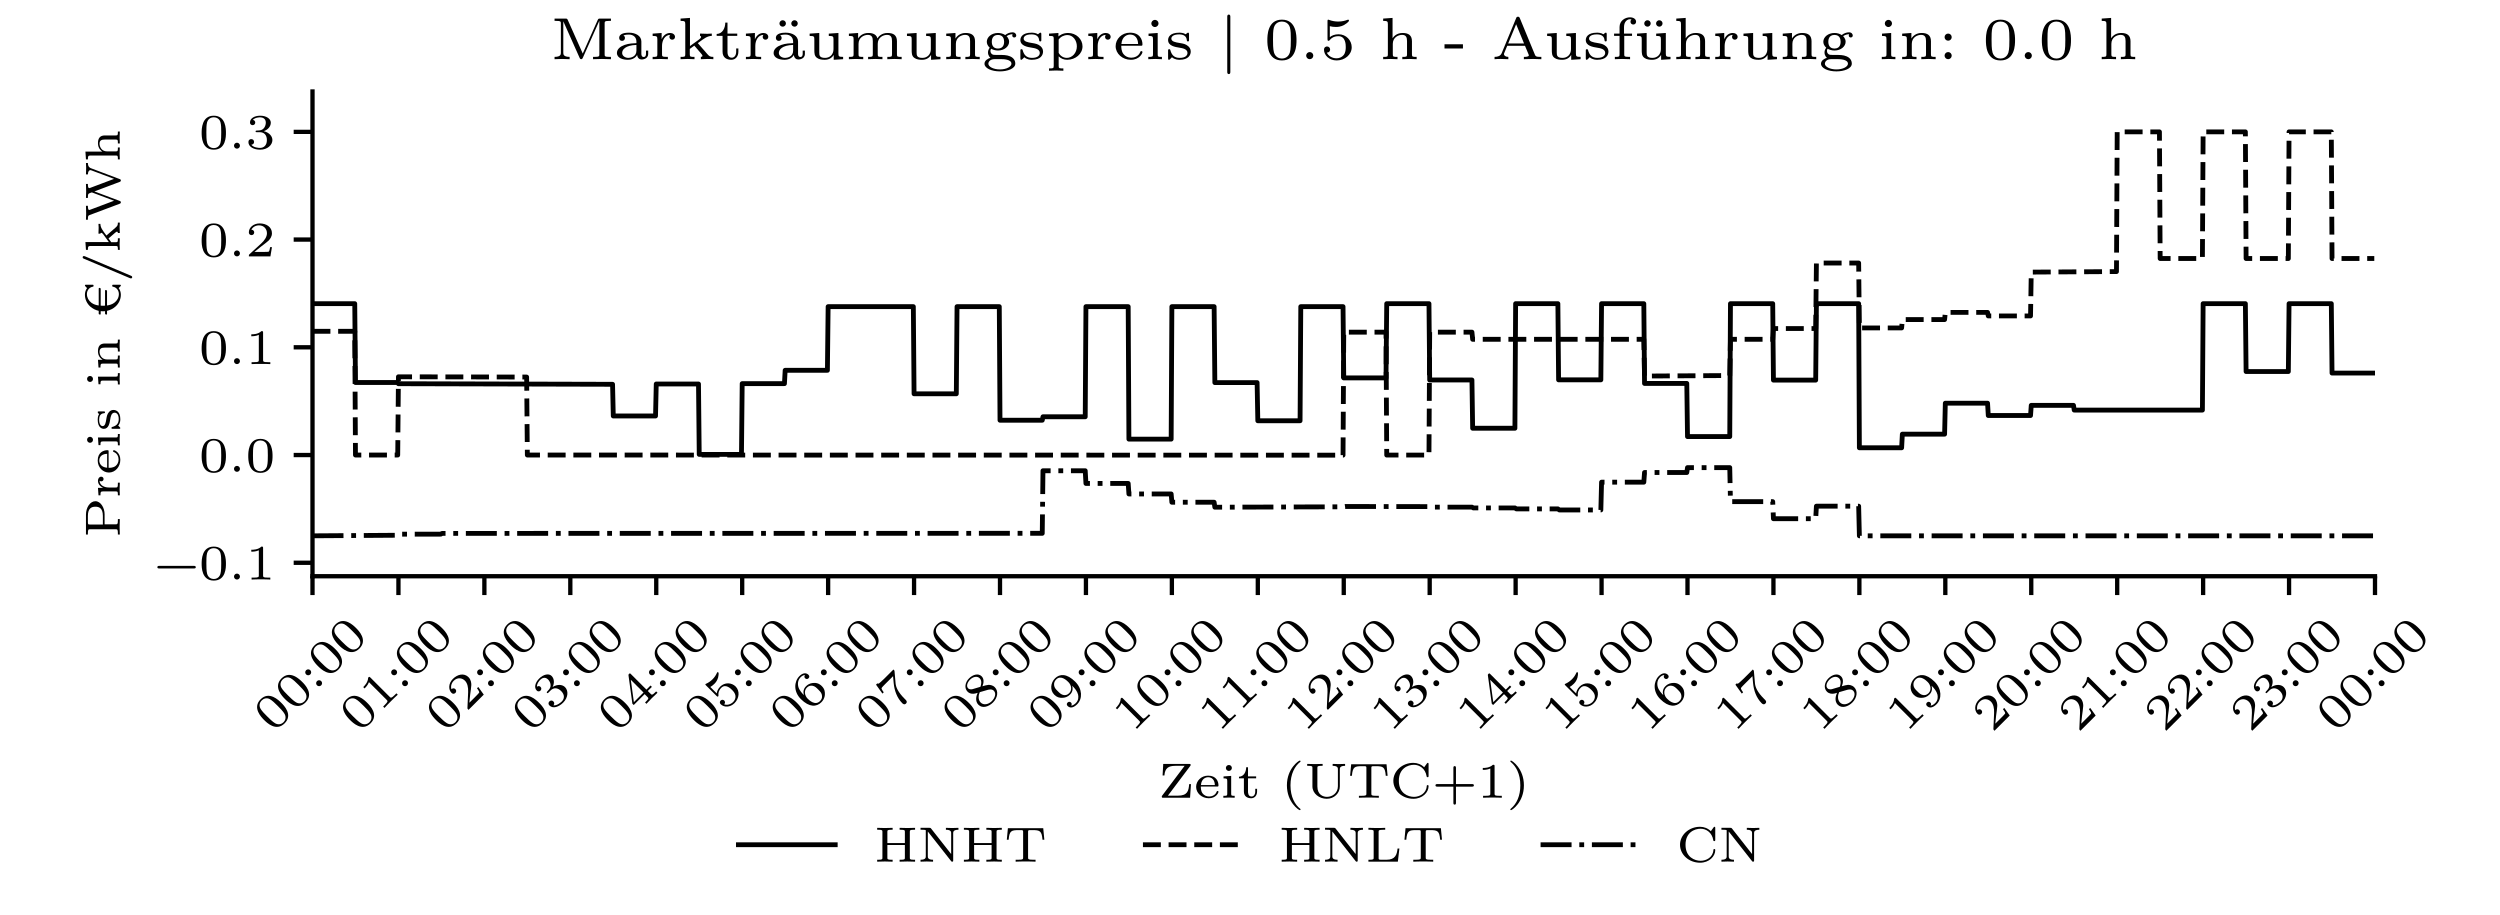 <?xml version="1.0" encoding="utf-8" standalone="no"?>
<!DOCTYPE svg PUBLIC "-//W3C//DTD SVG 1.1//EN"
  "http://www.w3.org/Graphics/SVG/1.1/DTD/svg11.dtd">
<svg xmlns:xlink="http://www.w3.org/1999/xlink" width="464.882pt" height="170.079pt" viewBox="0 0 464.882 170.079" xmlns="http://www.w3.org/2000/svg" version="1.1">
 <defs>
  <style type="text/css">*{stroke-linejoin: round; stroke-linecap: butt}</style>
 </defs>
 <g id="figure_1">
  <g id="patch_1">
   <path d="M 0 170.079 
L 464.882 170.079 
L 464.882 0 
L 0 0 
z
" style="fill: #ffffff"/>
  </g>
  <g id="axes_1">
   <g id="patch_2">
    <path d="M 58.11 107.15 
L 441.638 107.15 
L 441.638 17.008 
L 58.11 17.008 
z
" style="fill: #ffffff"/>
   </g>
   <g id="matplotlib.axis_1">
    <g id="xtick_1">
     <g id="line2d_1">
      <defs>
       <path id="m3633a84a8e" d="M 0 0 
L 0 3.5 
" style="stroke: #000000; stroke-width: 0.8"/>
      </defs>
      <g>
       <use xlink:href="#m3633a84a8e" x="58.11" y="107.15" style="stroke: #000000; stroke-width: 0.8"/>
      </g>
     </g>
     <g id="text_1">
      <!-- 00:00 -->
      <g transform="translate(50.805 136.359) rotate(-45) scale(0.09 -0.09)">
       <defs>
        <path id="LMRoman6-Regular-30" d="M 3520 2042 
C 3520 2509 3520 4256 1952 4256 
C 384 4256 384 2509 384 2042 
C 384 1581 384 -134 1952 -134 
C 3520 -134 3520 1581 3520 2042 
z
M 2912 2125 
C 2912 1715 2912 1069 2803 710 
C 2624 154 2163 70 1952 70 
C 1683 70 1248 198 1094 730 
C 992 1101 992 1728 992 2125 
C 992 2554 992 3046 1082 3392 
C 1242 3968 1728 4051 1952 4051 
C 2246 4051 2669 3910 2810 3424 
C 2906 3085 2912 2618 2912 2125 
z
" transform="scale(0.016)"/>
        <path id="LMRoman6-Regular-3a" d="M 1510 2374 
C 1510 2586 1338 2758 1126 2758 
C 915 2758 742 2586 742 2374 
C 742 2163 915 1990 1126 1990 
C 1338 1990 1510 2163 1510 2374 
z
M 1510 384 
C 1510 595 1338 768 1126 768 
C 915 768 742 595 742 384 
C 742 173 915 0 1126 0 
C 1338 0 1510 173 1510 384 
z
" transform="scale(0.016)"/>
       </defs>
       <use xlink:href="#LMRoman6-Regular-30"/>
       <use xlink:href="#LMRoman6-Regular-30" x="61.1"/>
       <use xlink:href="#LMRoman6-Regular-3a" x="122.2"/>
       <use xlink:href="#LMRoman6-Regular-30" x="157.4"/>
       <use xlink:href="#LMRoman6-Regular-30" x="218.5"/>
      </g>
     </g>
    </g>
    <g id="xtick_2">
     <g id="line2d_2">
      <g>
       <use xlink:href="#m3633a84a8e" x="74.091" y="107.15" style="stroke: #000000; stroke-width: 0.8"/>
      </g>
     </g>
     <g id="text_2">
      <!-- 01:00 -->
      <g transform="translate(66.785 136.359) rotate(-45) scale(0.09 -0.09)">
       <defs>
        <path id="LMRoman6-Regular-31" d="M 3232 0 
L 3232 250 
L 2957 250 
C 2298 250 2298 333 2298 544 
L 2298 4064 
C 2298 4256 2272 4256 2080 4256 
C 1658 3846 1005 3846 774 3846 
L 774 3597 
C 941 3597 1363 3597 1747 3776 
L 1747 544 
C 1747 333 1747 250 1088 250 
L 813 250 
L 813 0 
C 1165 26 1664 26 2022 26 
C 2381 26 2880 26 3232 0 
z
" transform="scale(0.016)"/>
       </defs>
       <use xlink:href="#LMRoman6-Regular-30"/>
       <use xlink:href="#LMRoman6-Regular-31" x="61.1"/>
       <use xlink:href="#LMRoman6-Regular-3a" x="122.2"/>
       <use xlink:href="#LMRoman6-Regular-30" x="157.4"/>
       <use xlink:href="#LMRoman6-Regular-30" x="218.5"/>
      </g>
     </g>
    </g>
    <g id="xtick_3">
     <g id="line2d_3">
      <g>
       <use xlink:href="#m3633a84a8e" x="90.071" y="107.15" style="stroke: #000000; stroke-width: 0.8"/>
      </g>
     </g>
     <g id="text_3">
      <!-- 02:00 -->
      <g transform="translate(82.766 136.359) rotate(-45) scale(0.09 -0.09)">
       <defs>
        <path id="LMRoman6-Regular-32" d="M 3443 1197 
L 3206 1197 
C 3194 1107 3130 685 3034 614 
C 2989 576 2470 576 2381 576 
L 1184 576 
L 2003 1242 
C 2221 1414 2790 1824 2989 2016 
C 3181 2208 3443 2534 3443 2989 
C 3443 3789 2720 4256 1862 4256 
C 1037 4256 461 3712 461 3110 
C 461 2784 736 2746 806 2746 
C 966 2746 1152 2861 1152 3091 
C 1152 3232 1069 3437 787 3437 
C 934 3763 1325 4006 1766 4006 
C 2438 4006 2797 3507 2797 2989 
C 2797 2534 2496 2067 2048 1658 
L 531 269 
C 467 205 461 198 461 0 
L 3245 0 
L 3443 1197 
z
" transform="scale(0.016)"/>
       </defs>
       <use xlink:href="#LMRoman6-Regular-30"/>
       <use xlink:href="#LMRoman6-Regular-32" x="61.1"/>
       <use xlink:href="#LMRoman6-Regular-3a" x="122.2"/>
       <use xlink:href="#LMRoman6-Regular-30" x="157.4"/>
       <use xlink:href="#LMRoman6-Regular-30" x="218.5"/>
      </g>
     </g>
    </g>
    <g id="xtick_4">
     <g id="line2d_4">
      <g>
       <use xlink:href="#m3633a84a8e" x="106.051" y="107.15" style="stroke: #000000; stroke-width: 0.8"/>
      </g>
     </g>
     <g id="text_4">
      <!-- 03:00 -->
      <g transform="translate(98.746 136.359) rotate(-45) scale(0.09 -0.09)">
       <defs>
        <path id="LMRoman6-Regular-33" d="M 3501 1107 
C 3501 1574 3142 2067 2381 2259 
C 2886 2426 3296 2835 3296 3360 
C 3296 3872 2694 4256 1926 4256 
C 1178 4256 608 3910 608 3386 
C 608 3110 819 3034 947 3034 
C 1114 3034 1286 3149 1286 3373 
C 1286 3571 1146 3686 973 3712 
C 1274 4045 1856 4045 1914 4045 
C 2240 4045 2650 3891 2650 3360 
C 2650 3008 2451 2394 1811 2355 
C 1696 2349 1523 2336 1466 2336 
C 1402 2330 1331 2323 1331 2227 
C 1331 2125 1402 2125 1510 2125 
L 1882 2125 
C 2426 2125 2790 1760 2790 1107 
C 2790 403 2368 96 1901 96 
C 1728 96 1069 134 781 506 
C 1030 531 1133 698 1133 870 
C 1133 1088 979 1235 768 1235 
C 595 1235 403 1126 403 858 
C 403 224 1107 -134 1920 -134 
C 2867 -134 3501 474 3501 1107 
z
" transform="scale(0.016)"/>
       </defs>
       <use xlink:href="#LMRoman6-Regular-30"/>
       <use xlink:href="#LMRoman6-Regular-33" x="61.1"/>
       <use xlink:href="#LMRoman6-Regular-3a" x="122.2"/>
       <use xlink:href="#LMRoman6-Regular-30" x="157.4"/>
       <use xlink:href="#LMRoman6-Regular-30" x="218.5"/>
      </g>
     </g>
    </g>
    <g id="xtick_5">
     <g id="line2d_5">
      <g>
       <use xlink:href="#m3633a84a8e" x="122.031" y="107.15" style="stroke: #000000; stroke-width: 0.8"/>
      </g>
     </g>
     <g id="text_5">
      <!-- 04:00 -->
      <g transform="translate(114.726 136.359) rotate(-45) scale(0.09 -0.09)">
       <defs>
        <path id="LMRoman6-Regular-34" d="M 3610 1050 
L 3610 1299 
L 2861 1299 
L 2861 4128 
C 2861 4275 2861 4320 2701 4320 
C 2586 4320 2573 4301 2515 4224 
L 294 1299 
L 294 1050 
L 2285 1050 
L 2285 538 
C 2285 326 2285 250 1747 250 
L 1562 250 
L 1562 0 
L 2573 26 
L 3584 0 
L 3584 250 
L 3398 250 
C 2861 250 2861 326 2861 538 
L 2861 1050 
L 3610 1050 
z
M 2330 1299 
L 570 1299 
L 2330 3622 
L 2330 1299 
z
" transform="scale(0.016)"/>
       </defs>
       <use xlink:href="#LMRoman6-Regular-30"/>
       <use xlink:href="#LMRoman6-Regular-34" x="61.1"/>
       <use xlink:href="#LMRoman6-Regular-3a" x="122.2"/>
       <use xlink:href="#LMRoman6-Regular-30" x="157.4"/>
       <use xlink:href="#LMRoman6-Regular-30" x="218.5"/>
      </g>
     </g>
    </g>
    <g id="xtick_6">
     <g id="line2d_6">
      <g>
       <use xlink:href="#m3633a84a8e" x="138.012" y="107.15" style="stroke: #000000; stroke-width: 0.8"/>
      </g>
     </g>
     <g id="text_6">
      <!-- 05:00 -->
      <g transform="translate(130.707 136.359) rotate(-45) scale(0.09 -0.09)">
       <defs>
        <path id="LMRoman6-Regular-35" d="M 3443 1286 
C 3443 2016 2854 2682 2029 2682 
C 1613 2682 1293 2547 1088 2374 
L 1088 3552 
C 1299 3494 1523 3469 1741 3469 
C 1882 3469 2240 3469 2643 3693 
C 2752 3757 3149 4019 3149 4154 
C 3149 4237 3085 4256 3059 4256 
C 3040 4256 3034 4256 2963 4230 
C 2733 4141 2406 4051 1990 4051 
C 1677 4051 1331 4109 1043 4218 
C 979 4243 954 4256 928 4256 
C 838 4256 838 4186 838 4083 
L 838 2163 
C 838 2054 838 1978 954 1978 
C 1011 1978 1030 2003 1075 2054 
C 1235 2259 1517 2477 2016 2477 
C 2803 2477 2803 1517 2803 1312 
C 2803 1062 2784 704 2573 442 
C 2374 198 2080 96 1805 96 
C 1363 96 922 339 768 710 
C 1082 717 1120 966 1120 1043 
C 1120 1216 986 1370 787 1370 
C 730 1370 461 1338 461 1018 
C 461 429 1018 -134 1824 -134 
C 2701 -134 3443 486 3443 1286 
z
" transform="scale(0.016)"/>
       </defs>
       <use xlink:href="#LMRoman6-Regular-30"/>
       <use xlink:href="#LMRoman6-Regular-35" x="61.1"/>
       <use xlink:href="#LMRoman6-Regular-3a" x="122.2"/>
       <use xlink:href="#LMRoman6-Regular-30" x="157.4"/>
       <use xlink:href="#LMRoman6-Regular-30" x="218.5"/>
      </g>
     </g>
    </g>
    <g id="xtick_7">
     <g id="line2d_7">
      <g>
       <use xlink:href="#m3633a84a8e" x="153.992" y="107.15" style="stroke: #000000; stroke-width: 0.8"/>
      </g>
     </g>
     <g id="text_7">
      <!-- 06:00 -->
      <g transform="translate(146.687 136.359) rotate(-45) scale(0.09 -0.09)">
       <defs>
        <path id="LMRoman6-Regular-36" d="M 3501 1306 
C 3501 1523 3475 1933 3085 2298 
C 2861 2502 2579 2726 2035 2726 
C 1587 2726 1261 2496 1043 2118 
C 1050 2438 1062 2970 1286 3366 
C 1568 3853 1990 4045 2374 4045 
C 2522 4045 2816 4019 2970 3840 
C 2733 3802 2694 3635 2694 3533 
C 2694 3366 2810 3226 3002 3226 
C 3194 3226 3315 3347 3315 3546 
C 3315 3936 3021 4256 2368 4256 
C 1376 4256 403 3392 403 2029 
C 403 474 1126 -134 1971 -134 
C 2221 -134 2656 -96 3046 282 
C 3251 486 3501 742 3501 1306 
z
M 2861 1306 
C 2861 864 2848 646 2630 390 
C 2477 198 2272 96 1965 96 
C 1062 96 1062 1197 1062 1446 
C 1062 1997 1427 2522 2003 2522 
C 2336 2522 2528 2387 2682 2182 
C 2861 1933 2861 1645 2861 1306 
z
" transform="scale(0.016)"/>
       </defs>
       <use xlink:href="#LMRoman6-Regular-30"/>
       <use xlink:href="#LMRoman6-Regular-36" x="61.1"/>
       <use xlink:href="#LMRoman6-Regular-3a" x="122.2"/>
       <use xlink:href="#LMRoman6-Regular-30" x="157.4"/>
       <use xlink:href="#LMRoman6-Regular-30" x="218.5"/>
      </g>
     </g>
    </g>
    <g id="xtick_8">
     <g id="line2d_8">
      <g>
       <use xlink:href="#m3633a84a8e" x="169.972" y="107.15" style="stroke: #000000; stroke-width: 0.8"/>
      </g>
     </g>
     <g id="text_8">
      <!-- 07:00 -->
      <g transform="translate(162.667 136.359) rotate(-45) scale(0.09 -0.09)">
       <defs>
        <path id="LMRoman6-Regular-37" d="M 3712 4122 
L 2061 4122 
C 1798 4122 1645 4128 1395 4147 
C 1082 4166 1005 4173 973 4326 
L 736 4326 
L 506 2925 
L 742 2925 
C 762 3059 826 3437 922 3507 
C 973 3546 1523 3546 1619 3546 
L 3066 3546 
L 2496 2861 
C 1875 2112 1440 1203 1440 230 
C 1440 173 1440 -134 1747 -134 
C 2061 -134 2061 160 2061 243 
L 2061 422 
C 2061 1651 2323 2278 2643 2662 
L 3654 3866 
C 3712 3930 3712 3942 3712 4122 
z
" transform="scale(0.016)"/>
       </defs>
       <use xlink:href="#LMRoman6-Regular-30"/>
       <use xlink:href="#LMRoman6-Regular-37" x="61.1"/>
       <use xlink:href="#LMRoman6-Regular-3a" x="122.2"/>
       <use xlink:href="#LMRoman6-Regular-30" x="157.4"/>
       <use xlink:href="#LMRoman6-Regular-30" x="218.5"/>
      </g>
     </g>
    </g>
    <g id="xtick_9">
     <g id="line2d_9">
      <g>
       <use xlink:href="#m3633a84a8e" x="185.953" y="107.15" style="stroke: #000000; stroke-width: 0.8"/>
      </g>
     </g>
     <g id="text_9">
      <!-- 08:00 -->
      <g transform="translate(178.648 136.359) rotate(-45) scale(0.09 -0.09)">
       <defs>
        <path id="LMRoman6-Regular-38" d="M 3501 1088 
C 3501 1530 3232 1792 3136 1888 
C 3014 2003 2694 2182 2464 2310 
C 2938 2522 3296 2835 3296 3296 
C 3296 3923 2624 4256 1958 4256 
C 1235 4256 608 3821 608 3174 
C 608 2778 870 2470 1139 2310 
L 1421 2150 
C 998 1990 403 1632 403 986 
C 403 237 1203 -134 1946 -134 
C 2797 -134 3501 378 3501 1088 
z
M 2938 3290 
C 2938 2797 2406 2534 2227 2445 
L 1306 2944 
C 1293 2950 966 3130 966 3424 
C 966 3840 1472 4045 1946 4045 
C 2445 4045 2938 3770 2938 3290 
z
M 3091 864 
C 3091 358 2502 96 1958 96 
C 1363 96 813 442 813 986 
C 813 1530 1325 1888 1677 2016 
L 2605 1504 
C 2739 1421 3091 1229 3091 864 
z
" transform="scale(0.016)"/>
       </defs>
       <use xlink:href="#LMRoman6-Regular-30"/>
       <use xlink:href="#LMRoman6-Regular-38" x="61.1"/>
       <use xlink:href="#LMRoman6-Regular-3a" x="122.2"/>
       <use xlink:href="#LMRoman6-Regular-30" x="157.4"/>
       <use xlink:href="#LMRoman6-Regular-30" x="218.5"/>
      </g>
     </g>
    </g>
    <g id="xtick_10">
     <g id="line2d_10">
      <g>
       <use xlink:href="#m3633a84a8e" x="201.933" y="107.15" style="stroke: #000000; stroke-width: 0.8"/>
      </g>
     </g>
     <g id="text_10">
      <!-- 09:00 -->
      <g transform="translate(194.628 136.359) rotate(-45) scale(0.09 -0.09)">
       <defs>
        <path id="LMRoman6-Regular-39" d="M 3501 2099 
C 3501 3654 2790 4256 1971 4256 
C 1146 4256 403 3667 403 2822 
C 403 2342 582 2074 813 1843 
C 1094 1568 1402 1402 1869 1402 
C 2426 1402 2726 1766 2861 2016 
C 2861 1530 2816 1050 2586 666 
C 2426 416 2118 96 1619 96 
C 1472 96 1126 115 947 282 
C 1152 326 1210 467 1210 589 
C 1210 755 1094 896 902 896 
C 710 896 589 774 589 576 
C 589 58 1069 -134 1626 -134 
C 2611 -134 3501 762 3501 2099 
z
M 2842 2694 
C 2842 2118 2464 1606 1901 1606 
C 1504 1606 1331 1805 1229 1939 
C 1050 2182 1043 2458 1043 2822 
C 1043 3200 1043 3450 1254 3712 
C 1434 3930 1645 4045 1978 4045 
C 2842 4045 2842 2950 2842 2694 
z
" transform="scale(0.016)"/>
       </defs>
       <use xlink:href="#LMRoman6-Regular-30"/>
       <use xlink:href="#LMRoman6-Regular-39" x="61.1"/>
       <use xlink:href="#LMRoman6-Regular-3a" x="122.2"/>
       <use xlink:href="#LMRoman6-Regular-30" x="157.4"/>
       <use xlink:href="#LMRoman6-Regular-30" x="218.5"/>
      </g>
     </g>
    </g>
    <g id="xtick_11">
     <g id="line2d_11">
      <g>
       <use xlink:href="#m3633a84a8e" x="217.913" y="107.15" style="stroke: #000000; stroke-width: 0.8"/>
      </g>
     </g>
     <g id="text_11">
      <!-- 10:00 -->
      <g transform="translate(210.608 136.359) rotate(-45) scale(0.09 -0.09)">
       <use xlink:href="#LMRoman6-Regular-31"/>
       <use xlink:href="#LMRoman6-Regular-30" x="61.1"/>
       <use xlink:href="#LMRoman6-Regular-3a" x="122.2"/>
       <use xlink:href="#LMRoman6-Regular-30" x="157.4"/>
       <use xlink:href="#LMRoman6-Regular-30" x="218.5"/>
      </g>
     </g>
    </g>
    <g id="xtick_12">
     <g id="line2d_12">
      <g>
       <use xlink:href="#m3633a84a8e" x="233.894" y="107.15" style="stroke: #000000; stroke-width: 0.8"/>
      </g>
     </g>
     <g id="text_12">
      <!-- 11:00 -->
      <g transform="translate(226.589 136.359) rotate(-45) scale(0.09 -0.09)">
       <use xlink:href="#LMRoman6-Regular-31"/>
       <use xlink:href="#LMRoman6-Regular-31" x="61.1"/>
       <use xlink:href="#LMRoman6-Regular-3a" x="122.2"/>
       <use xlink:href="#LMRoman6-Regular-30" x="157.4"/>
       <use xlink:href="#LMRoman6-Regular-30" x="218.5"/>
      </g>
     </g>
    </g>
    <g id="xtick_13">
     <g id="line2d_13">
      <g>
       <use xlink:href="#m3633a84a8e" x="249.874" y="107.15" style="stroke: #000000; stroke-width: 0.8"/>
      </g>
     </g>
     <g id="text_13">
      <!-- 12:00 -->
      <g transform="translate(242.569 136.359) rotate(-45) scale(0.09 -0.09)">
       <use xlink:href="#LMRoman6-Regular-31"/>
       <use xlink:href="#LMRoman6-Regular-32" x="61.1"/>
       <use xlink:href="#LMRoman6-Regular-3a" x="122.2"/>
       <use xlink:href="#LMRoman6-Regular-30" x="157.4"/>
       <use xlink:href="#LMRoman6-Regular-30" x="218.5"/>
      </g>
     </g>
    </g>
    <g id="xtick_14">
     <g id="line2d_14">
      <g>
       <use xlink:href="#m3633a84a8e" x="265.854" y="107.15" style="stroke: #000000; stroke-width: 0.8"/>
      </g>
     </g>
     <g id="text_14">
      <!-- 13:00 -->
      <g transform="translate(258.549 136.359) rotate(-45) scale(0.09 -0.09)">
       <use xlink:href="#LMRoman6-Regular-31"/>
       <use xlink:href="#LMRoman6-Regular-33" x="61.1"/>
       <use xlink:href="#LMRoman6-Regular-3a" x="122.2"/>
       <use xlink:href="#LMRoman6-Regular-30" x="157.4"/>
       <use xlink:href="#LMRoman6-Regular-30" x="218.5"/>
      </g>
     </g>
    </g>
    <g id="xtick_15">
     <g id="line2d_15">
      <g>
       <use xlink:href="#m3633a84a8e" x="281.835" y="107.15" style="stroke: #000000; stroke-width: 0.8"/>
      </g>
     </g>
     <g id="text_15">
      <!-- 14:00 -->
      <g transform="translate(274.53 136.359) rotate(-45) scale(0.09 -0.09)">
       <use xlink:href="#LMRoman6-Regular-31"/>
       <use xlink:href="#LMRoman6-Regular-34" x="61.1"/>
       <use xlink:href="#LMRoman6-Regular-3a" x="122.2"/>
       <use xlink:href="#LMRoman6-Regular-30" x="157.4"/>
       <use xlink:href="#LMRoman6-Regular-30" x="218.5"/>
      </g>
     </g>
    </g>
    <g id="xtick_16">
     <g id="line2d_16">
      <g>
       <use xlink:href="#m3633a84a8e" x="297.815" y="107.15" style="stroke: #000000; stroke-width: 0.8"/>
      </g>
     </g>
     <g id="text_16">
      <!-- 15:00 -->
      <g transform="translate(290.51 136.359) rotate(-45) scale(0.09 -0.09)">
       <use xlink:href="#LMRoman6-Regular-31"/>
       <use xlink:href="#LMRoman6-Regular-35" x="61.1"/>
       <use xlink:href="#LMRoman6-Regular-3a" x="122.2"/>
       <use xlink:href="#LMRoman6-Regular-30" x="157.4"/>
       <use xlink:href="#LMRoman6-Regular-30" x="218.5"/>
      </g>
     </g>
    </g>
    <g id="xtick_17">
     <g id="line2d_17">
      <g>
       <use xlink:href="#m3633a84a8e" x="313.795" y="107.15" style="stroke: #000000; stroke-width: 0.8"/>
      </g>
     </g>
     <g id="text_17">
      <!-- 16:00 -->
      <g transform="translate(306.49 136.359) rotate(-45) scale(0.09 -0.09)">
       <use xlink:href="#LMRoman6-Regular-31"/>
       <use xlink:href="#LMRoman6-Regular-36" x="61.1"/>
       <use xlink:href="#LMRoman6-Regular-3a" x="122.2"/>
       <use xlink:href="#LMRoman6-Regular-30" x="157.4"/>
       <use xlink:href="#LMRoman6-Regular-30" x="218.5"/>
      </g>
     </g>
    </g>
    <g id="xtick_18">
     <g id="line2d_18">
      <g>
       <use xlink:href="#m3633a84a8e" x="329.776" y="107.15" style="stroke: #000000; stroke-width: 0.8"/>
      </g>
     </g>
     <g id="text_18">
      <!-- 17:00 -->
      <g transform="translate(322.47 136.359) rotate(-45) scale(0.09 -0.09)">
       <use xlink:href="#LMRoman6-Regular-31"/>
       <use xlink:href="#LMRoman6-Regular-37" x="61.1"/>
       <use xlink:href="#LMRoman6-Regular-3a" x="122.2"/>
       <use xlink:href="#LMRoman6-Regular-30" x="157.4"/>
       <use xlink:href="#LMRoman6-Regular-30" x="218.5"/>
      </g>
     </g>
    </g>
    <g id="xtick_19">
     <g id="line2d_19">
      <g>
       <use xlink:href="#m3633a84a8e" x="345.756" y="107.15" style="stroke: #000000; stroke-width: 0.8"/>
      </g>
     </g>
     <g id="text_19">
      <!-- 18:00 -->
      <g transform="translate(338.451 136.359) rotate(-45) scale(0.09 -0.09)">
       <use xlink:href="#LMRoman6-Regular-31"/>
       <use xlink:href="#LMRoman6-Regular-38" x="61.1"/>
       <use xlink:href="#LMRoman6-Regular-3a" x="122.2"/>
       <use xlink:href="#LMRoman6-Regular-30" x="157.4"/>
       <use xlink:href="#LMRoman6-Regular-30" x="218.5"/>
      </g>
     </g>
    </g>
    <g id="xtick_20">
     <g id="line2d_20">
      <g>
       <use xlink:href="#m3633a84a8e" x="361.736" y="107.15" style="stroke: #000000; stroke-width: 0.8"/>
      </g>
     </g>
     <g id="text_20">
      <!-- 19:00 -->
      <g transform="translate(354.431 136.359) rotate(-45) scale(0.09 -0.09)">
       <use xlink:href="#LMRoman6-Regular-31"/>
       <use xlink:href="#LMRoman6-Regular-39" x="61.1"/>
       <use xlink:href="#LMRoman6-Regular-3a" x="122.2"/>
       <use xlink:href="#LMRoman6-Regular-30" x="157.4"/>
       <use xlink:href="#LMRoman6-Regular-30" x="218.5"/>
      </g>
     </g>
    </g>
    <g id="xtick_21">
     <g id="line2d_21">
      <g>
       <use xlink:href="#m3633a84a8e" x="377.717" y="107.15" style="stroke: #000000; stroke-width: 0.8"/>
      </g>
     </g>
     <g id="text_21">
      <!-- 20:00 -->
      <g transform="translate(370.411 136.359) rotate(-45) scale(0.09 -0.09)">
       <use xlink:href="#LMRoman6-Regular-32"/>
       <use xlink:href="#LMRoman6-Regular-30" x="61.1"/>
       <use xlink:href="#LMRoman6-Regular-3a" x="122.2"/>
       <use xlink:href="#LMRoman6-Regular-30" x="157.4"/>
       <use xlink:href="#LMRoman6-Regular-30" x="218.5"/>
      </g>
     </g>
    </g>
    <g id="xtick_22">
     <g id="line2d_22">
      <g>
       <use xlink:href="#m3633a84a8e" x="393.697" y="107.15" style="stroke: #000000; stroke-width: 0.8"/>
      </g>
     </g>
     <g id="text_22">
      <!-- 21:00 -->
      <g transform="translate(386.392 136.359) rotate(-45) scale(0.09 -0.09)">
       <use xlink:href="#LMRoman6-Regular-32"/>
       <use xlink:href="#LMRoman6-Regular-31" x="61.1"/>
       <use xlink:href="#LMRoman6-Regular-3a" x="122.2"/>
       <use xlink:href="#LMRoman6-Regular-30" x="157.4"/>
       <use xlink:href="#LMRoman6-Regular-30" x="218.5"/>
      </g>
     </g>
    </g>
    <g id="xtick_23">
     <g id="line2d_23">
      <g>
       <use xlink:href="#m3633a84a8e" x="409.677" y="107.15" style="stroke: #000000; stroke-width: 0.8"/>
      </g>
     </g>
     <g id="text_23">
      <!-- 22:00 -->
      <g transform="translate(402.372 136.359) rotate(-45) scale(0.09 -0.09)">
       <use xlink:href="#LMRoman6-Regular-32"/>
       <use xlink:href="#LMRoman6-Regular-32" x="61.1"/>
       <use xlink:href="#LMRoman6-Regular-3a" x="122.2"/>
       <use xlink:href="#LMRoman6-Regular-30" x="157.4"/>
       <use xlink:href="#LMRoman6-Regular-30" x="218.5"/>
      </g>
     </g>
    </g>
    <g id="xtick_24">
     <g id="line2d_24">
      <g>
       <use xlink:href="#m3633a84a8e" x="425.657" y="107.15" style="stroke: #000000; stroke-width: 0.8"/>
      </g>
     </g>
     <g id="text_24">
      <!-- 23:00 -->
      <g transform="translate(418.352 136.359) rotate(-45) scale(0.09 -0.09)">
       <use xlink:href="#LMRoman6-Regular-32"/>
       <use xlink:href="#LMRoman6-Regular-33" x="61.1"/>
       <use xlink:href="#LMRoman6-Regular-3a" x="122.2"/>
       <use xlink:href="#LMRoman6-Regular-30" x="157.4"/>
       <use xlink:href="#LMRoman6-Regular-30" x="218.5"/>
      </g>
     </g>
    </g>
    <g id="xtick_25">
     <g id="line2d_25">
      <g>
       <use xlink:href="#m3633a84a8e" x="441.638" y="107.15" style="stroke: #000000; stroke-width: 0.8"/>
      </g>
     </g>
     <g id="text_25">
      <!-- 00:00 -->
      <g transform="translate(434.333 136.359) rotate(-45) scale(0.09 -0.09)">
       <use xlink:href="#LMRoman6-Regular-30"/>
       <use xlink:href="#LMRoman6-Regular-30" x="61.1"/>
       <use xlink:href="#LMRoman6-Regular-3a" x="122.2"/>
       <use xlink:href="#LMRoman6-Regular-30" x="157.4"/>
       <use xlink:href="#LMRoman6-Regular-30" x="218.5"/>
      </g>
     </g>
    </g>
    <g id="text_26">
     <!-- Zeit (UTC+1) -->
     <g transform="translate(215.311 148.344) scale(0.09 -0.09)">
      <defs>
       <path id="LMRoman6-Regular-5a" d="M 4275 1760 
L 4038 1760 
C 3974 890 3834 269 2573 269 
L 1293 269 
L 4173 4096 
C 4230 4166 4230 4179 4230 4237 
C 4230 4371 4166 4371 4038 4371 
L 691 4371 
L 608 2880 
L 845 2880 
C 909 3840 1389 4122 2253 4122 
L 3450 4122 
L 563 288 
C 506 218 506 205 506 141 
C 506 0 570 0 698 0 
L 4154 0 
L 4275 1760 
z
" transform="scale(0.016)"/>
       <path id="LMRoman6-Regular-65" d="M 3194 768 
C 3194 800 3181 870 3072 870 
C 2989 870 2976 832 2950 755 
C 2758 282 2278 160 1984 160 
C 1632 160 1331 320 1152 550 
C 915 851 915 1274 915 1446 
L 3002 1446 
C 3142 1446 3194 1446 3194 1600 
C 3194 2093 2918 2854 1856 2854 
C 960 2854 307 2170 307 1402 
C 307 595 1043 -64 1946 -64 
C 2867 -64 3194 627 3194 768 
z
M 2726 1638 
L 928 1638 
C 998 2496 1587 2650 1850 2650 
C 2675 2650 2720 1824 2726 1638 
z
" transform="scale(0.016)"/>
       <path id="LMRoman6-Regular-69" d="M 1875 0 
L 1875 250 
C 1478 250 1421 250 1421 518 
L 1421 2822 
L 435 2752 
L 435 2502 
C 858 2502 915 2458 915 2144 
L 915 525 
C 915 250 851 250 410 250 
L 410 0 
L 1158 26 
C 1222 26 1709 13 1875 0 
z
M 1510 3846 
C 1510 4051 1344 4230 1126 4230 
C 890 4230 736 4032 736 3846 
C 736 3642 902 3462 1120 3462 
C 1357 3462 1510 3661 1510 3846 
z
" transform="scale(0.016)"/>
       <path id="LMRoman6-Regular-74" d="M 2566 806 
L 2566 1158 
L 2330 1158 
L 2330 819 
C 2330 365 2093 160 1856 160 
C 1395 160 1395 678 1395 800 
L 1395 2509 
L 2445 2509 
L 2445 2758 
L 1395 2758 
L 1395 3936 
L 1158 3936 
C 1152 3366 877 2739 230 2714 
L 230 2509 
L 864 2509 
L 864 800 
C 864 128 1370 -64 1805 -64 
C 2246 -64 2566 288 2566 806 
z
" transform="scale(0.016)"/>
       <path id="LMRoman6-Regular-20" transform="scale(0.016)"/>
       <path id="LMRoman6-Regular-28" d="M 2566 -1510 
C 2566 -1478 2547 -1446 2547 -1446 
C 1843 -909 1267 102 1267 1600 
C 1267 3078 1830 4102 2547 4646 
C 2547 4646 2566 4678 2566 4710 
C 2566 4749 2541 4800 2464 4800 
C 2349 4800 806 3795 806 1600 
C 806 -589 2342 -1600 2464 -1600 
C 2541 -1600 2566 -1549 2566 -1510 
z
" transform="scale(0.016)"/>
       <path id="LMRoman6-Regular-55" d="M 5312 4122 
L 5312 4371 
L 4512 4346 
C 4275 4346 3846 4358 3706 4371 
L 3706 4122 
C 4384 4122 4384 3834 4384 3667 
L 4384 1485 
C 4384 621 3680 115 2970 115 
C 2522 115 1734 346 1734 1459 
L 1734 3834 
C 1734 4045 1734 4122 2246 4122 
L 2413 4122 
L 2413 4371 
L 1414 4346 
L 416 4371 
L 416 4122 
L 582 4122 
C 1094 4122 1094 4045 1094 3834 
L 1094 1472 
C 1094 550 1965 -134 2950 -134 
C 3910 -134 4634 595 4634 1466 
L 4634 3667 
C 4634 3834 4634 4122 5312 4122 
z
" transform="scale(0.016)"/>
       <path id="LMRoman6-Regular-54" d="M 5203 2835 
L 5062 4326 
L 499 4326 
L 358 2835 
L 595 2835 
C 691 3994 941 4077 1907 4077 
C 2042 4077 2253 4077 2317 4070 
C 2464 4045 2464 3981 2464 3827 
L 2464 544 
C 2464 333 2464 250 1786 250 
L 1498 250 
L 1498 0 
C 1811 26 2445 26 2784 26 
C 3123 26 3757 26 4070 0 
L 4070 250 
L 3782 250 
C 3104 250 3104 333 3104 544 
L 3104 3827 
C 3104 3981 3104 4045 3245 4070 
C 3309 4077 3520 4077 3654 4077 
C 4627 4077 4870 3987 4966 2835 
L 5203 2835 
z
" transform="scale(0.016)"/>
       <path id="LMRoman6-Regular-43" d="M 5056 1498 
C 5056 1568 5050 1632 4934 1632 
C 4832 1632 4826 1581 4819 1523 
C 4768 544 3878 115 3174 115 
C 2406 115 1216 570 1216 2189 
C 1216 3776 2374 4256 3168 4256 
C 3891 4256 4640 3763 4800 2784 
C 4813 2701 4819 2656 4928 2656 
C 5056 2656 5056 2707 5056 2835 
L 5056 4326 
C 5056 4435 5056 4506 4954 4506 
C 4896 4506 4883 4480 4838 4422 
L 4486 3936 
C 4115 4307 3610 4506 3085 4506 
C 1664 4506 506 3456 506 2189 
C 506 902 1664 -134 3091 -134 
C 4262 -134 5056 685 5056 1498 
z
" transform="scale(0.016)"/>
       <path id="LMRoman6-Regular-2b" d="M 5472 1600 
C 5472 1766 5312 1766 5222 1766 
L 3155 1766 
L 3155 3840 
C 3155 3930 3155 4090 2989 4090 
C 2822 4090 2822 3930 2822 3840 
L 2822 1766 
L 755 1766 
C 666 1766 506 1766 506 1600 
C 506 1434 666 1434 755 1434 
L 2822 1434 
L 2822 -640 
C 2822 -730 2822 -890 2989 -890 
C 3155 -890 3155 -730 3155 -640 
L 3155 1434 
L 5222 1434 
C 5312 1434 5472 1434 5472 1600 
z
" transform="scale(0.016)"/>
       <path id="LMRoman6-Regular-29" d="M 2266 1600 
C 2266 3789 730 4800 608 4800 
C 531 4800 512 4742 512 4710 
C 512 4672 518 4666 634 4563 
C 1210 4070 1805 3123 1805 1600 
C 1805 243 1331 -774 608 -1382 
C 518 -1466 512 -1472 512 -1510 
C 512 -1542 531 -1600 608 -1600 
C 723 -1600 2266 -595 2266 1600 
z
" transform="scale(0.016)"/>
      </defs>
      <use xlink:href="#LMRoman6-Regular-5a"/>
      <use xlink:href="#LMRoman6-Regular-65" x="74.1"/>
      <use xlink:href="#LMRoman6-Regular-69" x="128.7"/>
      <use xlink:href="#LMRoman6-Regular-74" x="163.9"/>
      <use xlink:href="#LMRoman6-Regular-20" x="212"/>
      <use xlink:href="#LMRoman6-Regular-28" x="253.7"/>
      <use xlink:href="#LMRoman6-Regular-55" x="301.8"/>
      <use xlink:href="#LMRoman6-Regular-54" x="391.4"/>
      <use xlink:href="#LMRoman6-Regular-43" x="478.4"/>
      <use xlink:href="#LMRoman6-Regular-2b" x="565.4"/>
      <use xlink:href="#LMRoman6-Regular-31" x="658.9"/>
      <use xlink:href="#LMRoman6-Regular-29" x="720"/>
     </g>
    </g>
   </g>
   <g id="matplotlib.axis_2">
    <g id="ytick_1">
     <g id="line2d_26">
      <defs>
       <path id="mca867584e5" d="M 0 0 
L -3.5 0 
" style="stroke: #000000; stroke-width: 0.8"/>
      </defs>
      <g>
       <use xlink:href="#mca867584e5" x="58.11" y="104.646" style="stroke: #000000; stroke-width: 0.8"/>
      </g>
     </g>
     <g id="text_27">
      <!-- −0.1 -->
      <g transform="translate(28.53 107.769) scale(0.09 -0.09)">
       <defs>
        <path id="LMRoman6-Regular-2212" d="M 5472 1600 
C 5472 1766 5299 1766 5203 1766 
L 774 1766 
C 678 1766 506 1766 506 1600 
C 506 1434 653 1434 742 1434 
L 5235 1434 
C 5325 1434 5472 1434 5472 1600 
z
" transform="scale(0.016)"/>
        <path id="LMRoman6-Regular-2e" d="M 1510 384 
C 1510 595 1338 768 1126 768 
C 915 768 742 595 742 384 
C 742 173 915 0 1126 0 
C 1338 0 1510 173 1510 384 
z
" transform="scale(0.016)"/>
       </defs>
       <use xlink:href="#LMRoman6-Regular-2212"/>
       <use xlink:href="#LMRoman6-Regular-30" x="93.5"/>
       <use xlink:href="#LMRoman6-Regular-2e" x="154.6"/>
       <use xlink:href="#LMRoman6-Regular-31" x="189.8"/>
      </g>
     </g>
    </g>
    <g id="ytick_2">
     <g id="line2d_27">
      <g>
       <use xlink:href="#mca867584e5" x="58.11" y="84.614" style="stroke: #000000; stroke-width: 0.8"/>
      </g>
     </g>
     <g id="text_28">
      <!-- 0.0 -->
      <g transform="translate(36.945 87.737) scale(0.09 -0.09)">
       <use xlink:href="#LMRoman6-Regular-30"/>
       <use xlink:href="#LMRoman6-Regular-2e" x="61.1"/>
       <use xlink:href="#LMRoman6-Regular-30" x="96.3"/>
      </g>
     </g>
    </g>
    <g id="ytick_3">
     <g id="line2d_28">
      <g>
       <use xlink:href="#mca867584e5" x="58.11" y="64.583" style="stroke: #000000; stroke-width: 0.8"/>
      </g>
     </g>
     <g id="text_29">
      <!-- 0.1 -->
      <g transform="translate(36.945 67.706) scale(0.09 -0.09)">
       <use xlink:href="#LMRoman6-Regular-30"/>
       <use xlink:href="#LMRoman6-Regular-2e" x="61.1"/>
       <use xlink:href="#LMRoman6-Regular-31" x="96.3"/>
      </g>
     </g>
    </g>
    <g id="ytick_4">
     <g id="line2d_29">
      <g>
       <use xlink:href="#mca867584e5" x="58.11" y="44.551" style="stroke: #000000; stroke-width: 0.8"/>
      </g>
     </g>
     <g id="text_30">
      <!-- 0.2 -->
      <g transform="translate(36.945 47.674) scale(0.09 -0.09)">
       <use xlink:href="#LMRoman6-Regular-30"/>
       <use xlink:href="#LMRoman6-Regular-2e" x="61.1"/>
       <use xlink:href="#LMRoman6-Regular-32" x="96.3"/>
      </g>
     </g>
    </g>
    <g id="ytick_5">
     <g id="line2d_30">
      <g>
       <use xlink:href="#mca867584e5" x="58.11" y="24.52" style="stroke: #000000; stroke-width: 0.8"/>
      </g>
     </g>
     <g id="text_31">
      <!-- 0.3 -->
      <g transform="translate(36.945 27.643) scale(0.09 -0.09)">
       <use xlink:href="#LMRoman6-Regular-30"/>
       <use xlink:href="#LMRoman6-Regular-2e" x="61.1"/>
       <use xlink:href="#LMRoman6-Regular-33" x="96.3"/>
      </g>
     </g>
    </g>
    <g id="text_32">
     <!-- Preis in €/kWh -->
     <g transform="translate(22.28 100.013) rotate(-90) scale(0.09 -0.09)">
      <defs>
       <path id="LMRoman6-Regular-50" d="M 4730 3155 
C 4730 3821 3942 4371 2989 4371 
L 429 4371 
L 429 4122 
L 595 4122 
C 1107 4122 1107 4045 1107 3834 
L 1107 538 
C 1107 326 1107 250 595 250 
L 429 250 
L 429 0 
L 1427 26 
L 2426 0 
L 2426 250 
L 2259 250 
C 1747 250 1747 326 1747 538 
L 1747 1965 
L 3046 1965 
C 3872 1965 4730 2464 4730 3155 
z
M 4019 3155 
C 4019 2765 3923 2189 2829 2189 
L 1722 2189 
L 1722 3872 
C 1722 4070 1722 4122 2035 4122 
L 2829 4122 
C 3834 4122 4019 3648 4019 3155 
z
" transform="scale(0.016)"/>
       <path id="LMRoman6-Regular-72" d="M 2778 2400 
C 2778 2656 2534 2822 2253 2822 
C 1869 2822 1542 2592 1344 2163 
L 1338 2163 
L 1338 2822 
L 371 2752 
L 371 2502 
C 819 2502 877 2458 877 2144 
L 877 525 
C 877 250 813 250 371 250 
L 371 0 
C 531 13 1005 26 1146 26 
C 1478 26 1920 6 2010 0 
L 2010 250 
L 1869 250 
C 1389 250 1382 314 1382 531 
L 1382 1434 
C 1382 2029 1690 2605 2259 2618 
C 2202 2560 2176 2483 2176 2400 
C 2176 2227 2304 2099 2477 2099 
C 2650 2099 2778 2227 2778 2400 
z
" transform="scale(0.016)"/>
       <path id="LMRoman6-Regular-73" d="M 2778 826 
C 2778 1082 2650 1274 2509 1395 
C 2240 1632 1984 1677 1600 1741 
C 1120 1818 691 1894 691 2221 
C 691 2406 864 2669 1530 2669 
C 1978 2669 2317 2502 2355 2048 
C 2362 1965 2368 1914 2470 1914 
C 2592 1914 2592 1971 2592 2093 
L 2592 2675 
C 2592 2784 2592 2854 2490 2854 
C 2458 2854 2445 2854 2349 2778 
C 2336 2765 2330 2758 2234 2682 
C 1990 2848 1664 2854 1536 2854 
C 531 2854 339 2349 339 2061 
C 339 1434 1094 1312 1581 1235 
C 1869 1190 2426 1101 2426 678 
C 2426 429 2234 141 1581 141 
C 966 141 710 499 582 979 
C 563 1037 550 1075 461 1075 
C 339 1075 339 1018 339 890 
L 339 115 
C 339 6 339 -64 442 -64 
C 480 -64 486 -58 608 58 
L 755 211 
C 1069 -64 1453 -64 1581 -64 
C 2528 -64 2778 448 2778 826 
z
" transform="scale(0.016)"/>
       <path id="LMRoman6-Regular-6e" d="M 4006 0 
L 4006 250 
C 3565 250 3501 250 3501 525 
L 3501 1933 
C 3501 2560 3142 2822 2496 2822 
C 1933 2822 1581 2528 1395 2221 
L 1395 2822 
L 403 2752 
L 403 2502 
C 851 2502 909 2458 909 2144 
L 909 525 
C 909 250 845 250 403 250 
L 403 0 
C 448 6 883 26 1171 26 
C 1459 26 1882 6 1946 0 
L 1946 250 
C 1504 250 1440 250 1440 525 
L 1440 1651 
C 1440 2355 2042 2618 2438 2618 
C 2867 2618 2970 2349 2970 1952 
L 2970 525 
C 2970 250 2906 250 2464 250 
L 2464 0 
C 2509 6 2944 26 3232 26 
C 3520 26 3942 6 4006 0 
z
" transform="scale(0.016)"/>
       <path id="LMRoman6-Regular-20ac" d="M 4262 3482 
L 4262 4416 
C 4262 4467 4224 4506 4173 4506 
L 4147 4506 
C 4128 4506 4102 4499 4090 4480 
L 3827 4230 
C 3590 4410 3283 4506 2963 4506 
C 2387 4506 1843 4250 1453 3827 
C 1171 3514 979 3130 890 2726 
L 518 2726 
C 480 2726 448 2701 435 2662 
L 410 2586 
C 390 2528 429 2470 493 2470 
L 845 2470 
C 838 2374 832 2278 832 2189 
C 832 2093 838 1997 845 1907 
L 518 1907 
C 480 1907 448 1882 435 1843 
L 410 1766 
C 390 1709 429 1651 493 1651 
L 890 1651 
C 979 1242 1171 858 1453 550 
C 1843 122 2387 -134 2963 -134 
C 3283 -134 3590 -32 3827 147 
L 4090 -109 
C 4102 -122 4128 -134 4147 -134 
L 4173 -134 
C 4224 -134 4262 -96 4262 -45 
L 4262 890 
C 4262 941 4224 979 4173 979 
L 4096 979 
C 4051 979 4013 947 4006 902 
C 3949 442 3526 122 3059 122 
C 2611 122 2195 346 1933 710 
C 1728 986 1626 1312 1581 1651 
L 3462 1651 
C 3501 1651 3533 1670 3546 1709 
L 3578 1818 
C 3590 1862 3539 1907 3488 1907 
L 1555 1907 
C 1549 1997 1549 2093 1549 2189 
C 1549 2278 1549 2374 1555 2470 
L 3738 2470 
C 3776 2470 3808 2490 3821 2528 
L 3853 2637 
C 3866 2682 3814 2726 3763 2726 
L 1581 2726 
C 1626 3066 1728 3392 1933 3667 
C 2195 4026 2611 4250 3059 4250 
C 3526 4250 3949 3930 4006 3469 
C 4013 3424 4051 3392 4096 3392 
L 4173 3392 
C 4224 3392 4262 3430 4262 3482 
z
" transform="scale(0.016)"/>
       <path id="LMRoman6-Regular-2f" d="M 3398 4634 
C 3398 4730 3322 4800 3232 4800 
C 3168 4800 3104 4774 3053 4646 
L 544 -1299 
C 506 -1389 506 -1434 506 -1434 
C 506 -1530 582 -1600 672 -1600 
C 736 -1600 800 -1574 851 -1446 
L 3360 4499 
C 3398 4589 3398 4634 3398 4634 
z
" transform="scale(0.016)"/>
       <path id="LMRoman6-Regular-6b" d="M 3898 0 
L 3898 250 
C 3558 250 3469 301 3245 557 
L 2227 1728 
C 2925 2253 3251 2496 3731 2509 
L 3731 2758 
C 3648 2752 3456 2733 3251 2733 
C 2976 2733 2522 2752 2464 2758 
L 2464 2509 
C 2566 2496 2579 2406 2579 2406 
C 2579 2381 2566 2272 2381 2138 
L 1382 1414 
L 1382 4442 
L 371 4371 
L 371 4122 
C 819 4122 877 4077 877 3763 
L 877 525 
C 877 250 813 250 371 250 
L 371 0 
C 544 13 979 26 1120 26 
L 1869 0 
L 1869 250 
C 1427 250 1363 250 1363 525 
L 1363 1107 
L 1850 1459 
L 2566 627 
C 2637 544 2726 448 2726 358 
C 2726 269 2624 250 2554 250 
L 2554 0 
C 2688 13 3136 26 3302 26 
C 3552 26 3840 6 3898 0 
z
" transform="scale(0.016)"/>
       <path id="LMRoman6-Regular-57" d="M 7565 4122 
L 7565 4371 
C 7418 4358 7123 4346 6931 4346 
C 6630 4346 6170 4365 6099 4371 
L 6099 4122 
C 6490 4115 6650 3949 6650 3802 
C 6650 3776 6650 3757 6618 3674 
L 5517 742 
L 4352 3834 
C 4320 3917 4320 3930 4320 3949 
C 4320 4122 4691 4122 4864 4122 
L 4864 4371 
L 3885 4346 
C 3629 4346 3213 4358 3059 4371 
L 3059 4122 
L 3168 4122 
C 3507 4122 3558 4070 3603 4019 
C 3667 3949 3770 3622 3770 3622 
C 3770 3622 3770 3603 3744 3539 
L 2694 742 
L 1530 3834 
C 1498 3917 1498 3930 1498 3949 
C 1498 4122 1869 4122 2042 4122 
L 2042 4371 
L 1062 4346 
C 806 4346 390 4358 237 4371 
L 237 4122 
L 346 4122 
C 742 4122 787 4064 851 3885 
L 2304 19 
C 2330 -51 2362 -134 2490 -134 
C 2611 -134 2637 -64 2669 13 
L 3898 3283 
L 5126 19 
C 5158 -58 5190 -134 5312 -134 
C 5434 -134 5466 -64 5491 13 
L 6886 3712 
C 6931 3834 7040 4122 7565 4122 
z
" transform="scale(0.016)"/>
       <path id="LMRoman6-Regular-68" d="M 4006 0 
L 4006 250 
C 3565 250 3501 250 3501 525 
L 3501 1933 
C 3501 2560 3142 2822 2496 2822 
C 1818 2822 1504 2394 1414 2253 
L 1414 4442 
L 403 4371 
L 403 4122 
C 851 4122 909 4077 909 3763 
L 909 525 
C 909 250 845 250 403 250 
L 403 0 
C 448 6 883 26 1171 26 
C 1459 26 1882 6 1946 0 
L 1946 250 
C 1504 250 1440 250 1440 525 
L 1440 1651 
C 1440 2355 2042 2618 2438 2618 
C 2867 2618 2970 2349 2970 1952 
L 2970 525 
C 2970 250 2906 250 2464 250 
L 2464 0 
C 2509 6 2944 26 3232 26 
C 3520 26 3942 6 4006 0 
z
" transform="scale(0.016)"/>
      </defs>
      <use xlink:href="#LMRoman6-Regular-50"/>
      <use xlink:href="#LMRoman6-Regular-72" x="81.9"/>
      <use xlink:href="#LMRoman6-Regular-65" x="130"/>
      <use xlink:href="#LMRoman6-Regular-69" x="184.6"/>
      <use xlink:href="#LMRoman6-Regular-73" x="219.8"/>
      <use xlink:href="#LMRoman6-Regular-20" x="268.6"/>
      <use xlink:href="#LMRoman6-Regular-69" x="310.3"/>
      <use xlink:href="#LMRoman6-Regular-6e" x="345.5"/>
      <use xlink:href="#LMRoman6-Regular-20" x="413.1"/>
      <use xlink:href="#LMRoman6-Regular-20ac" x="454.8"/>
      <use xlink:href="#LMRoman6-Regular-2f" x="527.9"/>
      <use xlink:href="#LMRoman6-Regular-6b" x="589"/>
      <use xlink:href="#LMRoman6-Regular-57" x="653.4"/>
      <use xlink:href="#LMRoman6-Regular-68" x="775.4"/>
     </g>
    </g>
   </g>
   <g id="line2d_31">
    <path d="M 58.11 56.469 
L 65.967 56.469 
L 66.1 71.126 
L 73.957 71.126 
L 74.091 71.352 
L 113.908 71.462 
L 114.041 77.352 
L 121.898 77.352 
L 122.031 71.407 
L 129.888 71.407 
L 130.022 84.495 
L 137.879 84.495 
L 138.012 71.338 
L 145.869 71.338 
L 146.002 68.859 
L 153.859 68.859 
L 153.992 57.023 
L 169.839 57.023 
L 169.972 73.226 
L 177.829 73.226 
L 177.963 57.023 
L 185.82 57.023 
L 185.953 78.144 
L 193.81 78.144 
L 193.943 77.501 
L 201.8 77.501 
L 201.933 57.023 
L 209.79 57.023 
L 209.923 81.657 
L 217.78 81.657 
L 217.913 57.023 
L 225.77 57.023 
L 225.904 71.144 
L 233.761 71.144 
L 233.894 78.241 
L 241.751 78.241 
L 241.884 57.023 
L 249.741 57.023 
L 249.874 70.275 
L 257.731 70.275 
L 257.864 56.469 
L 265.721 56.469 
L 265.854 70.659 
L 273.711 70.659 
L 273.844 79.634 
L 281.701 79.634 
L 281.835 56.469 
L 289.692 56.469 
L 289.825 70.632 
L 297.682 70.632 
L 297.815 56.469 
L 305.672 56.469 
L 305.805 71.299 
L 313.662 71.299 
L 313.795 81.183 
L 321.652 81.183 
L 321.785 56.469 
L 329.642 56.469 
L 329.776 70.684 
L 337.633 70.684 
L 337.766 56.469 
L 345.623 56.469 
L 345.756 83.266 
L 353.613 83.266 
L 353.746 80.733 
L 361.603 80.733 
L 361.736 74.977 
L 369.593 74.977 
L 369.726 77.267 
L 377.583 77.267 
L 377.717 75.377 
L 385.574 75.377 
L 385.707 76.258 
L 409.544 76.255 
L 409.677 56.469 
L 417.534 56.469 
L 417.667 69.086 
L 425.524 69.086 
L 425.657 56.469 
L 433.514 56.469 
L 433.648 69.371 
L 441.505 69.371 
L 441.505 69.371 
" clip-path="url(#pd7089f9c4e)" style="fill: none; stroke: #000000; stroke-width: 0.9; stroke-linecap: square"/>
   </g>
   <g id="line2d_32"/>
   <g id="line2d_33">
    <path d="M 58.11 61.605 
L 65.967 61.605 
L 66.1 84.614 
L 73.957 84.614 
L 74.091 70.065 
L 97.928 70.113 
L 98.061 84.614 
L 249.741 84.639 
L 249.874 61.764 
L 257.731 61.764 
L 257.864 84.622 
L 265.721 84.622 
L 265.854 61.764 
L 273.711 61.764 
L 273.844 63.093 
L 305.672 63.093 
L 305.805 69.929 
L 321.652 69.83 
L 321.785 63.093 
L 329.642 63.093 
L 329.776 61.09 
L 337.633 61.09 
L 337.766 48.911 
L 345.623 48.911 
L 345.756 60.979 
L 353.613 60.979 
L 353.746 59.426 
L 361.603 59.426 
L 361.736 58.093 
L 369.593 58.093 
L 369.726 58.75 
L 377.583 58.75 
L 377.717 50.6 
L 393.564 50.499 
L 393.697 24.52 
L 401.554 24.52 
L 401.687 48.07 
L 409.544 48.07 
L 409.677 24.52 
L 417.534 24.52 
L 417.667 48.07 
L 425.524 48.07 
L 425.657 24.52 
L 433.514 24.52 
L 433.648 48.07 
L 441.505 48.07 
L 441.505 48.07 
" clip-path="url(#pd7089f9c4e)" style="fill: none; stroke-dasharray: 3.33,1.44; stroke-dashoffset: 0; stroke: #000000; stroke-width: 0.9"/>
   </g>
   <g id="line2d_34"/>
   <g id="line2d_35">
    <path d="M 58.11 99.638 
L 73.957 99.531 
L 74.224 99.331 
L 81.948 99.331 
L 82.214 99.188 
L 193.81 99.171 
L 193.943 87.537 
L 201.8 87.537 
L 201.933 89.898 
L 209.79 89.898 
L 209.923 91.853 
L 217.78 91.853 
L 217.913 93.393 
L 225.77 93.393 
L 225.904 94.317 
L 249.741 94.241 
L 250.14 94.183 
L 265.721 94.204 
L 265.988 94.302 
L 273.711 94.302 
L 273.978 94.45 
L 281.701 94.45 
L 281.968 94.628 
L 289.692 94.628 
L 289.958 94.826 
L 297.682 94.826 
L 297.815 89.662 
L 305.672 89.662 
L 305.805 87.866 
L 313.662 87.866 
L 313.795 86.955 
L 321.652 86.955 
L 321.785 93.283 
L 329.642 93.283 
L 329.776 96.454 
L 337.633 96.454 
L 337.766 94.126 
L 345.623 94.126 
L 345.756 99.638 
L 441.505 99.638 
L 441.505 99.638 
" clip-path="url(#pd7089f9c4e)" style="fill: none; stroke-dasharray: 5.76,1.44,0.9,1.44; stroke-dashoffset: 0; stroke: #000000; stroke-width: 0.9"/>
   </g>
   <g id="line2d_36"/>
   <g id="patch_3">
    <path d="M 58.11 107.15 
L 58.11 17.008 
" style="fill: none; stroke: #000000; stroke-width: 0.8; stroke-linejoin: miter; stroke-linecap: square"/>
   </g>
   <g id="patch_4">
    <path d="M 58.11 107.15 
L 441.638 107.15 
" style="fill: none; stroke: #000000; stroke-width: 0.8; stroke-linejoin: miter; stroke-linecap: square"/>
   </g>
   <g id="text_33">
    <!-- Markträumungspreis | 0.5 h - Ausführung in: 0.0 h -->
    <g transform="translate(102.337 11.008) scale(0.108 -0.108)">
     <defs>
      <path id="LMRoman6-Regular-4d" d="M 6522 0 
L 6522 250 
L 6355 250 
C 5843 250 5843 326 5843 538 
L 5843 3834 
C 5843 4045 5843 4122 6355 4122 
L 6522 4122 
L 6522 4371 
L 5363 4371 
C 5222 4371 5165 4371 5101 4224 
L 3488 608 
L 1875 4224 
C 1811 4371 1754 4371 1613 4371 
L 454 4371 
L 454 4122 
L 621 4122 
C 1133 4122 1133 4045 1133 3834 
L 1133 704 
C 1133 538 1133 250 454 250 
L 454 0 
C 576 6 992 26 1261 26 
C 1555 26 1958 6 2074 0 
L 2074 250 
C 1395 250 1395 538 1395 704 
L 1395 4064 
L 1402 4064 
L 3149 147 
C 3168 96 3213 0 3322 0 
C 3430 0 3475 102 3494 147 
L 5267 4122 
L 5274 4122 
L 5274 538 
C 5274 326 5274 250 4762 250 
L 4595 250 
L 4595 0 
L 5555 26 
L 6522 0 
z
" transform="scale(0.016)"/>
      <path id="LMRoman6-Regular-61" d="M 3712 576 
L 3712 928 
L 3475 928 
L 3475 589 
C 3475 525 3475 237 3226 237 
C 2976 237 2976 525 2976 589 
L 2976 1907 
C 2976 2502 2368 2854 1651 2854 
C 1344 2854 589 2822 589 2285 
C 589 2112 704 1971 902 1971 
C 1088 1971 1210 2112 1210 2278 
C 1210 2394 1158 2502 1043 2554 
C 1254 2650 1574 2650 1638 2650 
C 2093 2650 2445 2381 2445 1894 
L 2445 1728 
C 2150 1715 1638 1702 1171 1536 
C 749 1389 346 1101 346 672 
C 346 102 1024 -64 1523 -64 
C 2061 -64 2381 205 2522 448 
C 2566 115 2778 -32 3002 -32 
C 3027 -32 3712 -32 3712 576 
z
M 2445 909 
C 2445 243 1786 141 1581 141 
C 1235 141 909 352 909 672 
C 909 1030 1254 1498 2445 1536 
L 2445 909 
z
" transform="scale(0.016)"/>
      <path id="LMRoman6-Regular-e4" d="M 3712 576 
L 3712 928 
L 3475 928 
L 3475 589 
C 3475 525 3475 237 3226 237 
C 2976 237 2976 525 2976 589 
L 2976 1907 
C 2976 2502 2368 2854 1651 2854 
C 1344 2854 589 2822 589 2285 
C 589 2112 704 1971 902 1971 
C 1088 1971 1210 2112 1210 2278 
C 1210 2394 1158 2502 1043 2554 
C 1254 2650 1574 2650 1638 2650 
C 2093 2650 2445 2381 2445 1894 
L 2445 1728 
C 2150 1715 1638 1702 1171 1536 
C 749 1389 346 1101 346 672 
C 346 102 1024 -64 1523 -64 
C 2061 -64 2381 205 2522 448 
C 2566 115 2778 -32 3002 -32 
C 3027 -32 3712 -32 3712 576 
z
M 2445 909 
C 2445 243 1786 141 1581 141 
C 1235 141 909 352 909 672 
C 909 1030 1254 1498 2445 1536 
L 2445 909 
z
M 1670 3846 
C 1670 4032 1523 4192 1325 4192 
C 1114 4192 973 4013 973 3846 
C 973 3661 1126 3501 1318 3501 
C 1536 3501 1670 3680 1670 3846 
z
M 2944 3846 
C 2944 4032 2797 4192 2598 4192 
C 2387 4192 2246 4013 2246 3846 
C 2246 3661 2400 3501 2592 3501 
C 2810 3501 2944 3680 2944 3846 
z
" transform="scale(0.016)"/>
      <path id="LMRoman6-Regular-75" d="M 4006 0 
L 4006 250 
C 3558 250 3501 294 3501 608 
L 3501 2822 
L 2464 2752 
L 2464 2502 
C 2912 2502 2970 2458 2970 2144 
L 2970 1075 
C 2970 493 2566 141 2074 141 
C 1466 141 1440 410 1440 723 
L 1440 2822 
L 403 2752 
L 403 2502 
C 909 2502 909 2445 909 2067 
L 909 1069 
C 909 634 909 352 1197 141 
C 1440 -38 1760 -64 2029 -64 
C 2432 -64 2771 96 2995 461 
L 2995 -64 
L 4006 0 
z
" transform="scale(0.016)"/>
      <path id="LMRoman6-Regular-6d" d="M 6080 0 
L 6080 250 
C 5638 250 5574 250 5574 525 
L 5574 1933 
C 5574 2586 5190 2822 4563 2822 
C 3968 2822 3616 2483 3475 2240 
C 3328 2822 2675 2822 2496 2822 
C 1914 2822 1555 2502 1402 2234 
L 1395 2234 
L 1395 2822 
L 403 2752 
L 403 2502 
C 851 2502 909 2458 909 2144 
L 909 525 
C 909 250 845 250 403 250 
L 403 0 
C 448 6 883 26 1171 26 
C 1459 26 1882 6 1946 0 
L 1946 250 
C 1504 250 1440 250 1440 525 
L 1440 1651 
C 1440 2355 2048 2618 2438 2618 
C 2880 2618 2976 2342 2976 1946 
L 2976 525 
C 2976 250 2912 250 2470 250 
L 2470 0 
C 2515 6 2950 26 3238 26 
C 3526 26 3949 6 4013 0 
L 4013 250 
C 3571 250 3507 250 3507 525 
L 3507 1651 
C 3507 2355 4115 2618 4506 2618 
C 4947 2618 5043 2342 5043 1946 
L 5043 525 
C 5043 250 4979 250 4538 250 
L 4538 0 
C 4582 6 5018 26 5306 26 
C 5594 26 6016 6 6080 0 
z
" transform="scale(0.016)"/>
      <path id="LMRoman6-Regular-67" d="M 3712 2554 
C 3712 2694 3590 2893 3309 2893 
C 3040 2893 2746 2784 2522 2598 
C 2310 2746 2022 2822 1747 2822 
C 1056 2822 544 2381 544 1875 
C 544 1677 627 1446 858 1235 
C 717 1056 672 877 672 723 
C 672 371 896 179 934 147 
C 685 77 294 -128 294 -486 
C 294 -979 1069 -1312 1952 -1312 
C 2771 -1312 3610 -1018 3610 -474 
C 3610 -314 3558 96 3046 307 
C 2682 461 2317 461 1715 461 
C 1562 461 1312 461 1261 474 
C 1094 499 934 659 934 883 
C 934 1018 998 1107 1011 1126 
C 1165 1037 1421 934 1741 934 
C 2451 934 2944 1389 2944 1875 
C 2944 2234 2682 2470 2669 2483 
C 2957 2675 3232 2688 3328 2688 
C 3309 2662 3283 2637 3283 2547 
C 3283 2432 3366 2336 3494 2336 
C 3635 2336 3712 2438 3712 2554 
z
M 2406 1882 
C 2406 1760 2406 1146 1747 1146 
C 1216 1146 1082 1536 1082 1875 
C 1082 1997 1082 2611 1741 2611 
C 2310 2611 2406 2163 2406 1882 
z
M 3194 -486 
C 3194 -800 2669 -1101 1952 -1101 
C 1261 -1101 710 -813 710 -480 
C 710 -320 858 6 1395 6 
L 2106 6 
C 2304 6 3194 -6 3194 -486 
z
" transform="scale(0.016)"/>
      <path id="LMRoman6-Regular-70" d="M 3974 1382 
C 3974 2157 3302 2822 2419 2822 
C 1837 2822 1478 2534 1382 2445 
L 1382 2822 
L 371 2752 
L 371 2502 
C 806 2502 877 2502 877 2208 
L 877 -717 
C 877 -992 813 -992 371 -992 
L 371 -1242 
C 416 -1235 851 -1216 1139 -1216 
C 1427 -1216 1850 -1235 1914 -1242 
L 1914 -992 
C 1472 -992 1408 -992 1408 -717 
L 1408 307 
C 1670 58 1971 -64 2323 -64 
C 3213 -64 3974 570 3974 1382 
z
M 3366 1382 
C 3366 666 2854 141 2285 141 
C 1792 141 1504 493 1408 678 
L 1408 2118 
C 1626 2419 1978 2598 2355 2598 
C 2938 2598 3366 2035 3366 1382 
z
" transform="scale(0.016)"/>
      <path id="LMRoman6-Regular-7c" d="M 1382 -1350 
L 1382 4550 
C 1382 4640 1382 4800 1216 4800 
C 1050 4800 1050 4640 1050 4550 
L 1050 -1350 
C 1050 -1440 1050 -1600 1216 -1600 
C 1382 -1600 1382 -1440 1382 -1350 
z
" transform="scale(0.016)"/>
      <path id="LMRoman6-Regular-2d" d="M 2157 1152 
L 2157 1606 
L 173 1606 
L 173 1152 
L 2157 1152 
z
" transform="scale(0.016)"/>
      <path id="LMRoman6-Regular-41" d="M 5382 0 
L 5382 250 
L 5242 250 
C 4800 250 4755 320 4685 493 
L 3066 4416 
C 3014 4544 2957 4570 2867 4570 
C 2733 4570 2707 4512 2669 4416 
L 1120 666 
C 986 339 691 250 346 250 
L 346 0 
C 576 26 806 26 1037 26 
C 1286 26 1722 6 1830 0 
L 1830 250 
C 1498 250 1357 410 1357 550 
C 1357 589 1370 608 1395 678 
L 1709 1440 
L 3622 1440 
L 4006 518 
C 4019 493 4038 448 4038 422 
C 4038 250 3674 250 3501 250 
L 3501 0 
L 4493 26 
L 5382 0 
z
M 3520 1690 
L 1811 1690 
L 2669 3763 
L 3520 1690 
z
" transform="scale(0.016)"/>
      <path id="LMRoman6-Regular-66" d="M 2701 4032 
C 2701 4314 2426 4506 2042 4506 
C 1523 4506 922 4147 922 3462 
L 922 2758 
L 333 2758 
L 333 2509 
L 922 2509 
L 922 525 
C 922 250 858 250 416 250 
L 416 0 
C 576 13 1050 26 1190 26 
C 1523 26 1965 6 2054 0 
L 2054 250 
L 1914 250 
C 1434 250 1427 314 1427 531 
L 1427 2509 
L 2266 2509 
L 2266 2758 
L 1402 2758 
L 1402 3456 
C 1402 4051 1766 4301 2035 4301 
C 2118 4301 2189 4282 2214 4275 
C 2170 4243 2099 4192 2099 4032 
C 2099 3866 2214 3731 2400 3731 
C 2586 3731 2701 3866 2701 4032 
z
" transform="scale(0.016)"/>
      <path id="LMRoman6-Regular-fc" d="M 4006 0 
L 4006 250 
C 3558 250 3501 294 3501 608 
L 3501 2822 
L 2464 2752 
L 2464 2502 
C 2912 2502 2970 2458 2970 2144 
L 2970 1075 
C 2970 493 2566 141 2074 141 
C 1466 141 1440 410 1440 723 
L 1440 2822 
L 403 2752 
L 403 2502 
C 909 2502 909 2445 909 2067 
L 909 1069 
C 909 634 909 352 1197 141 
C 1440 -38 1760 -64 2029 -64 
C 2432 -64 2771 96 2995 461 
L 2995 -64 
L 4006 0 
z
M 1875 3846 
C 1875 4032 1728 4192 1530 4192 
C 1318 4192 1178 4013 1178 3846 
C 1178 3661 1331 3501 1523 3501 
C 1741 3501 1875 3680 1875 3846 
z
M 3149 3846 
C 3149 4032 3002 4192 2803 4192 
C 2592 4192 2451 4013 2451 3846 
C 2451 3661 2605 3501 2797 3501 
C 3014 3501 3149 3680 3149 3846 
z
" transform="scale(0.016)"/>
     </defs>
     <use xlink:href="#LMRoman6-Regular-4d"/>
     <use xlink:href="#LMRoman6-Regular-61" x="109.1"/>
     <use xlink:href="#LMRoman6-Regular-72" x="170.2"/>
     <use xlink:href="#LMRoman6-Regular-6b" x="218.3"/>
     <use xlink:href="#LMRoman6-Regular-74" x="282.7"/>
     <use xlink:href="#LMRoman6-Regular-72" x="330.8"/>
     <use xlink:href="#LMRoman6-Regular-e4" x="378.9"/>
     <use xlink:href="#LMRoman6-Regular-75" x="440"/>
     <use xlink:href="#LMRoman6-Regular-6d" x="507.6"/>
     <use xlink:href="#LMRoman6-Regular-75" x="607.6"/>
     <use xlink:href="#LMRoman6-Regular-6e" x="675.2"/>
     <use xlink:href="#LMRoman6-Regular-67" x="742.8"/>
     <use xlink:href="#LMRoman6-Regular-73" x="803.9"/>
     <use xlink:href="#LMRoman6-Regular-70" x="852.7"/>
     <use xlink:href="#LMRoman6-Regular-72" x="920.3"/>
     <use xlink:href="#LMRoman6-Regular-65" x="968.4"/>
     <use xlink:href="#LMRoman6-Regular-69" x="1023"/>
     <use xlink:href="#LMRoman6-Regular-73" x="1058.2"/>
     <use xlink:href="#LMRoman6-Regular-20" x="1107"/>
     <use xlink:href="#LMRoman6-Regular-7c" x="1148.7"/>
     <use xlink:href="#LMRoman6-Regular-20" x="1186.7"/>
     <use xlink:href="#LMRoman6-Regular-30" x="1228.4"/>
     <use xlink:href="#LMRoman6-Regular-2e" x="1289.5"/>
     <use xlink:href="#LMRoman6-Regular-35" x="1324.7"/>
     <use xlink:href="#LMRoman6-Regular-20" x="1385.8"/>
     <use xlink:href="#LMRoman6-Regular-68" x="1427.5"/>
     <use xlink:href="#LMRoman6-Regular-20" x="1495.1"/>
     <use xlink:href="#LMRoman6-Regular-2d" x="1536.8"/>
     <use xlink:href="#LMRoman6-Regular-20" x="1578.5"/>
     <use xlink:href="#LMRoman6-Regular-41" x="1620.2"/>
     <use xlink:href="#LMRoman6-Regular-75" x="1709.8"/>
     <use xlink:href="#LMRoman6-Regular-73" x="1777.4"/>
     <use xlink:href="#LMRoman6-Regular-66" x="1826.2"/>
     <use xlink:href="#LMRoman6-Regular-fc" x="1864.6"/>
     <use xlink:href="#LMRoman6-Regular-68" x="1932.2"/>
     <use xlink:href="#LMRoman6-Regular-72" x="1999.8"/>
     <use xlink:href="#LMRoman6-Regular-75" x="2047.9"/>
     <use xlink:href="#LMRoman6-Regular-6e" x="2115.5"/>
     <use xlink:href="#LMRoman6-Regular-67" x="2183.1"/>
     <use xlink:href="#LMRoman6-Regular-20" x="2244.2"/>
     <use xlink:href="#LMRoman6-Regular-69" x="2285.9"/>
     <use xlink:href="#LMRoman6-Regular-6e" x="2321.1"/>
     <use xlink:href="#LMRoman6-Regular-3a" x="2388.7"/>
     <use xlink:href="#LMRoman6-Regular-20" x="2423.9"/>
     <use xlink:href="#LMRoman6-Regular-30" x="2465.6"/>
     <use xlink:href="#LMRoman6-Regular-2e" x="2526.7"/>
     <use xlink:href="#LMRoman6-Regular-30" x="2561.9"/>
     <use xlink:href="#LMRoman6-Regular-20" x="2623"/>
     <use xlink:href="#LMRoman6-Regular-68" x="2664.7"/>
    </g>
   </g>
  </g>
  <g id="legend_1">
   <g id="line2d_37">
    <path d="M 137.312 157.082 
L 146.312 157.082 
L 155.312 157.082 
" style="fill: none; stroke: #000000; stroke-width: 0.9; stroke-linecap: square"/>
   </g>
   <g id="text_34">
    <!-- HNHT -->
    <g transform="translate(162.512 160.232) scale(0.09 -0.09)">
     <defs>
      <path id="LMRoman6-Regular-48" d="M 5312 0 
L 5312 250 
L 5146 250 
C 4634 250 4634 326 4634 538 
L 4634 3834 
C 4634 4045 4634 4122 5146 4122 
L 5312 4122 
L 5312 4371 
L 4314 4346 
L 3315 4371 
L 3315 4122 
L 3482 4122 
C 3994 4122 3994 4045 3994 3834 
L 3994 2400 
L 1734 2400 
L 1734 3834 
C 1734 4045 1734 4122 2246 4122 
L 2413 4122 
L 2413 4371 
L 1414 4346 
L 416 4371 
L 416 4122 
L 582 4122 
C 1094 4122 1094 4045 1094 3834 
L 1094 538 
C 1094 326 1094 250 582 250 
L 416 250 
L 416 0 
L 1414 26 
L 2413 0 
L 2413 250 
L 2246 250 
C 1734 250 1734 326 1734 538 
L 1734 2150 
L 3994 2150 
L 3994 538 
C 3994 326 3994 250 3482 250 
L 3315 250 
L 3315 0 
L 4314 26 
L 5312 0 
z
" transform="scale(0.016)"/>
      <path id="LMRoman6-Regular-4e" d="M 5312 4122 
L 5312 4371 
C 5190 4365 4774 4346 4506 4346 
C 4211 4346 3808 4365 3693 4371 
L 3693 4122 
C 4371 4122 4371 3834 4371 3667 
L 4371 986 
L 1779 4282 
C 1709 4365 1702 4371 1568 4371 
L 416 4371 
L 416 4122 
L 621 4122 
C 768 4122 928 4122 1050 4090 
C 1088 4083 1094 4077 1094 3968 
L 1094 704 
C 1094 538 1094 250 416 250 
L 416 0 
C 538 6 954 26 1222 26 
C 1517 26 1920 6 2035 0 
L 2035 250 
C 1357 250 1357 538 1357 704 
L 1357 3898 
L 4365 77 
C 4416 13 4422 0 4499 0 
C 4634 0 4634 64 4634 192 
L 4634 3667 
C 4634 3834 4634 4122 5312 4122 
z
" transform="scale(0.016)"/>
     </defs>
     <use xlink:href="#LMRoman6-Regular-48"/>
     <use xlink:href="#LMRoman6-Regular-4e" x="89.6"/>
     <use xlink:href="#LMRoman6-Regular-48" x="179.2"/>
     <use xlink:href="#LMRoman6-Regular-54" x="268.8"/>
    </g>
   </g>
   <g id="line2d_38">
    <path d="M 212.533 157.082 
L 221.533 157.082 
L 230.533 157.082 
" style="fill: none; stroke-dasharray: 3.33,1.44; stroke-dashoffset: 0; stroke: #000000; stroke-width: 0.9"/>
   </g>
   <g id="text_35">
    <!-- HNLT -->
    <g transform="translate(237.733 160.232) scale(0.09 -0.09)">
     <defs>
      <path id="LMRoman6-Regular-4c" d="M 4416 1702 
L 4179 1702 
C 4102 928 3904 250 2746 250 
L 2048 250 
C 1734 250 1734 301 1734 499 
L 1734 3834 
C 1734 4045 1734 4122 2349 4122 
L 2586 4122 
L 2586 4371 
C 2246 4346 1779 4346 1434 4346 
L 416 4371 
L 416 4122 
L 582 4122 
C 1094 4122 1094 4045 1094 3834 
L 1094 538 
C 1094 326 1094 250 582 250 
L 416 250 
L 416 0 
L 4218 0 
L 4416 1702 
z
" transform="scale(0.016)"/>
     </defs>
     <use xlink:href="#LMRoman6-Regular-48"/>
     <use xlink:href="#LMRoman6-Regular-4e" x="89.6"/>
     <use xlink:href="#LMRoman6-Regular-4c" x="179.2"/>
     <use xlink:href="#LMRoman6-Regular-54" x="254.6"/>
    </g>
   </g>
   <g id="line2d_39">
    <path d="M 286.476 157.082 
L 295.476 157.082 
L 304.476 157.082 
" style="fill: none; stroke-dasharray: 5.76,1.44,0.9,1.44; stroke-dashoffset: 0; stroke: #000000; stroke-width: 0.9"/>
   </g>
   <g id="text_36">
    <!-- CN -->
    <g transform="translate(311.676 160.232) scale(0.09 -0.09)">
     <use xlink:href="#LMRoman6-Regular-43"/>
     <use xlink:href="#LMRoman6-Regular-4e" x="87"/>
    </g>
   </g>
  </g>
 </g>
 <defs>
  <clipPath id="pd7089f9c4e">
   <rect x="58.11" y="17.008" width="383.528" height="90.142"/>
  </clipPath>
 </defs>
</svg>
